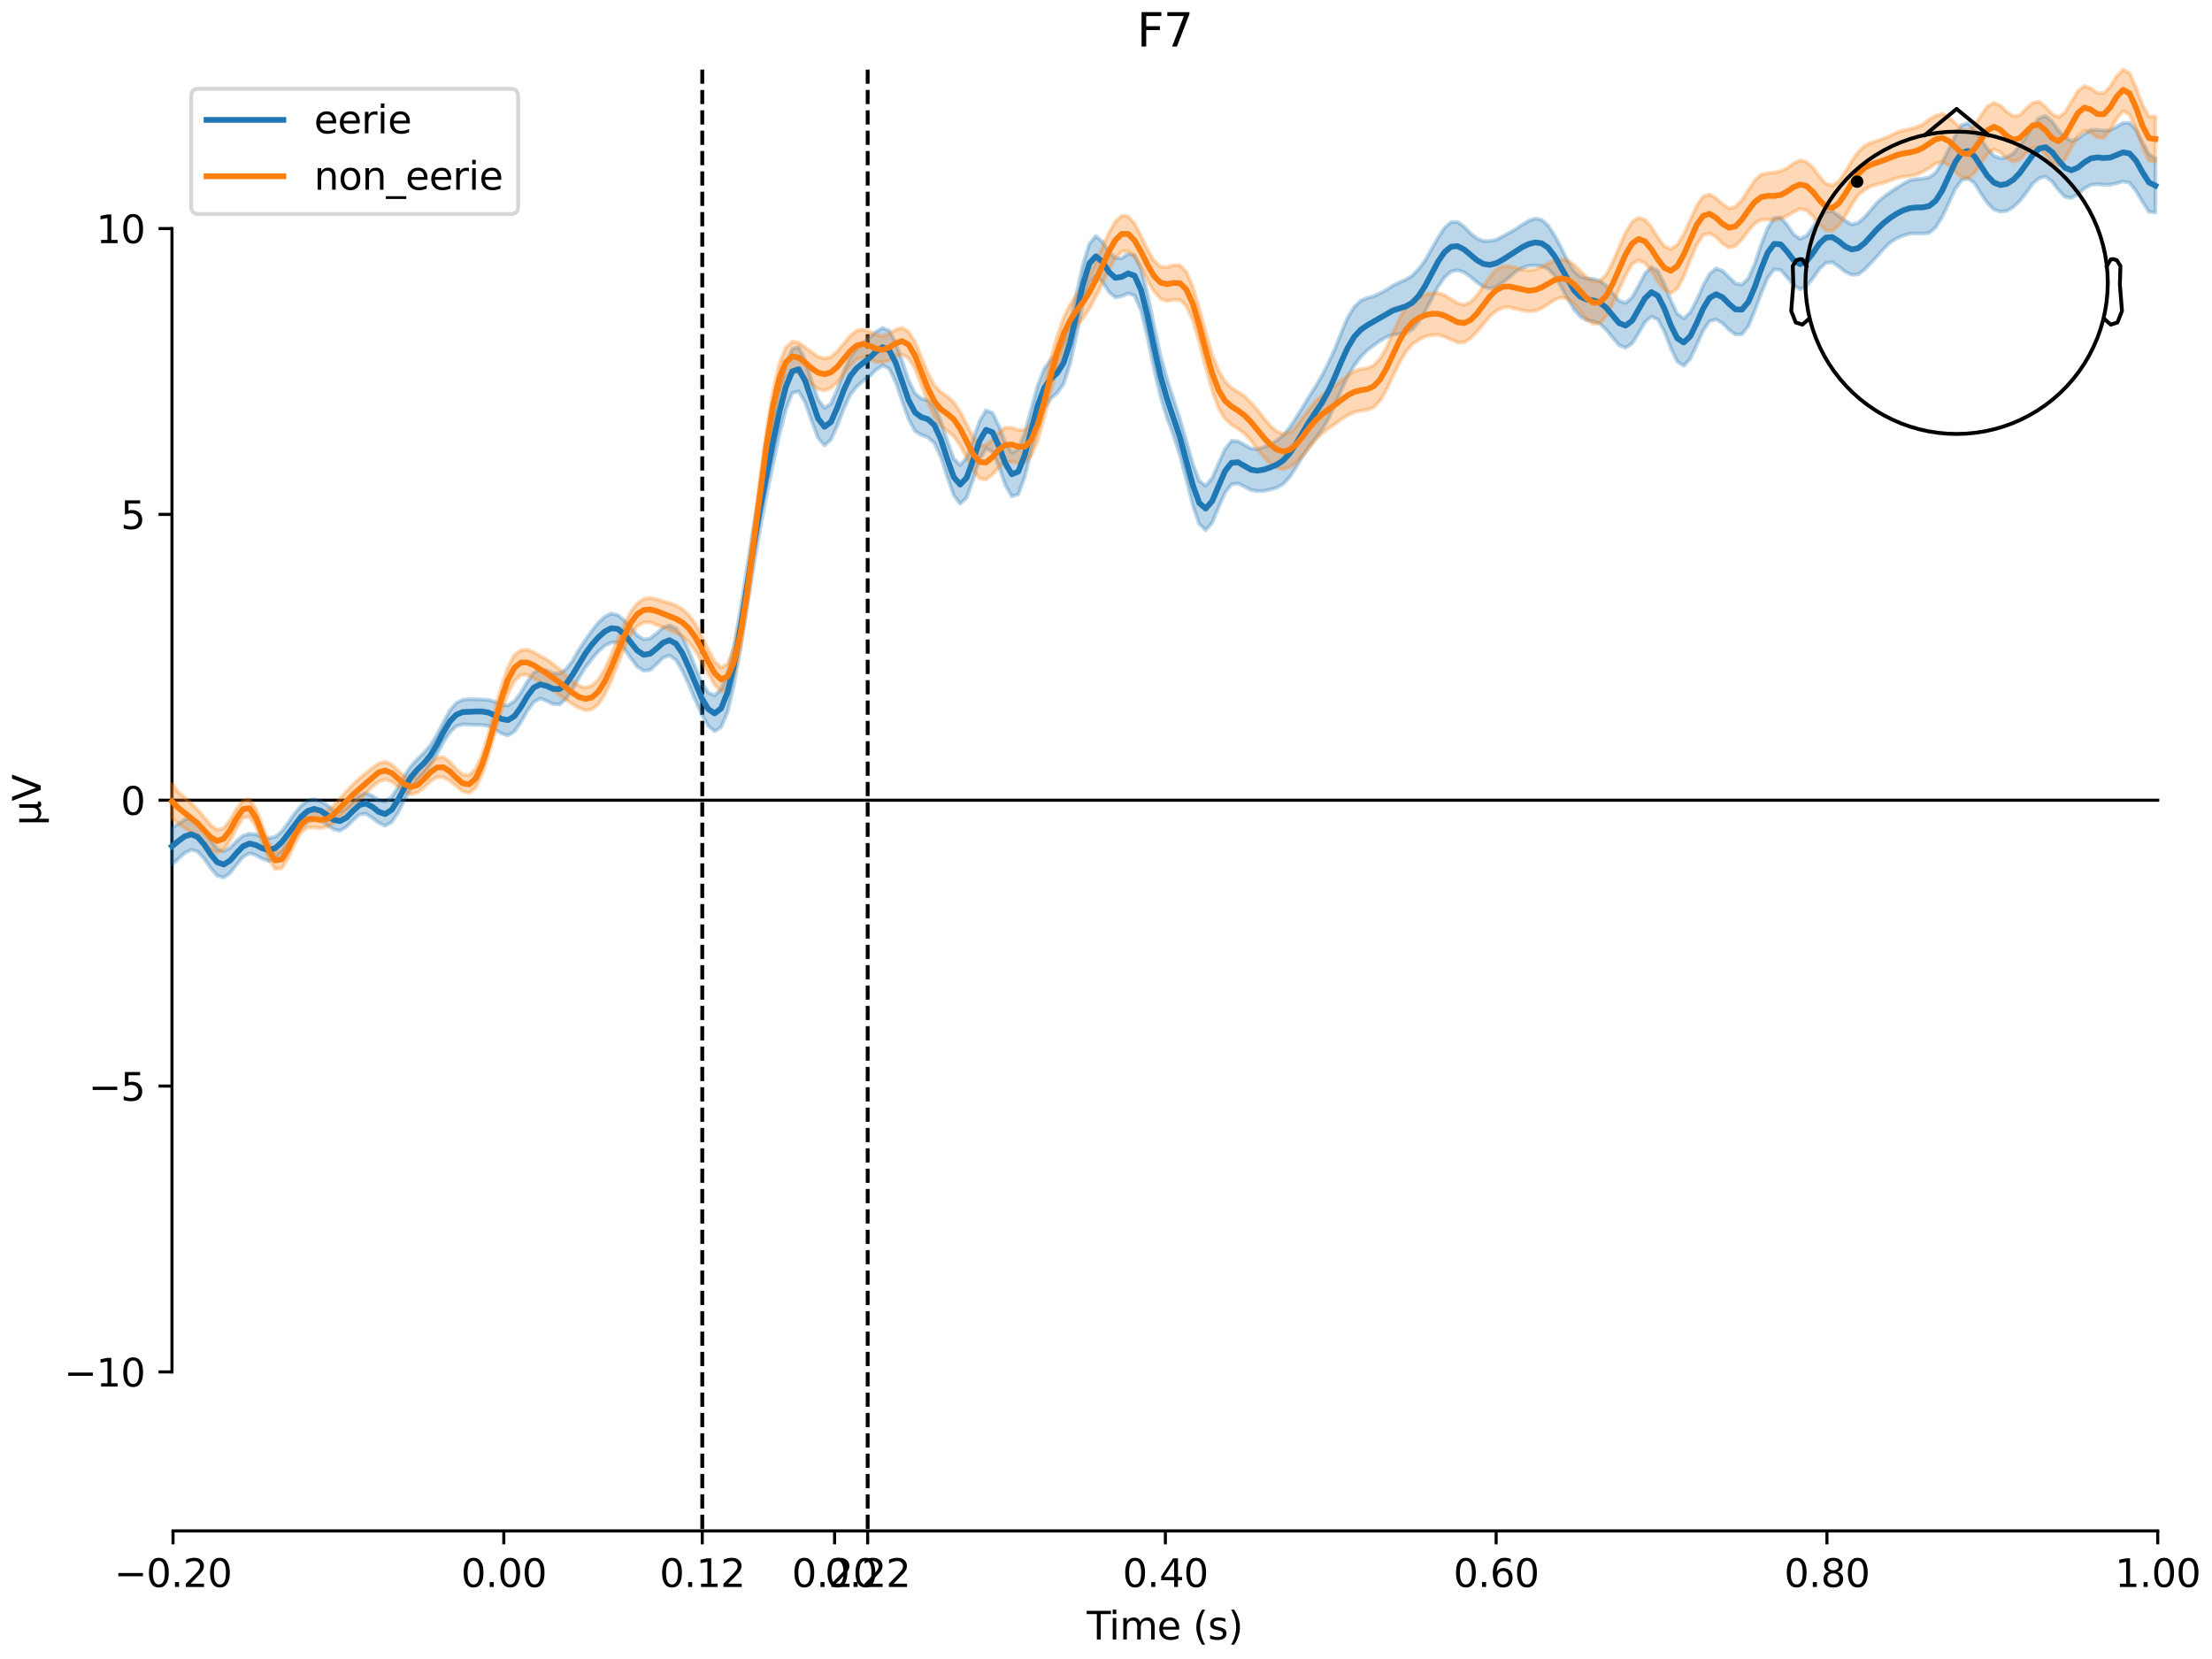 <?xml version="1.0" encoding="utf-8" standalone="no"?>
<!DOCTYPE svg PUBLIC "-//W3C//DTD SVG 1.1//EN"
  "http://www.w3.org/Graphics/SVG/1.1/DTD/svg11.dtd">
<svg xmlns:xlink="http://www.w3.org/1999/xlink" width="576pt" height="432pt" viewBox="0 0 576 432" xmlns="http://www.w3.org/2000/svg" version="1.1">
 <defs>
  <style type="text/css">*{stroke-linejoin: round; stroke-linecap: butt}</style>
 </defs>
 <g id="figure_1">
  <g id="patch_1">
   <path d="M 0 432 
L 576 432 
L 576 0 
L 0 0 
z
" style="fill: #ffffff"/>
  </g>
  <g id="axes_1">
   <g id="patch_2">
    <path d="M 44.783 398.644 
L 561.867 398.644 
L 561.867 18.118 
L 44.783 18.118 
L 44.783 398.644 
z
" style="fill: none; opacity: 0"/>
   </g>
   <g id="patch_3">
    <path d="M 44.783 357.249 
L 44.783 59.513 
" style="fill: none; stroke: #000000; stroke-width: 0.8; stroke-linejoin: miter; stroke-linecap: square"/>
   </g>
   <g id="LineCollection_1">
    <path d="M 182.869 18.118 
L 182.869 398.644 
" clip-path="url(#p63ca80d586)" style="fill: none; stroke-dasharray: 3.7,1.6; stroke-dashoffset: 0; stroke: #000000"/>
    <path d="M 225.937 18.118 
L 225.937 398.644 
" clip-path="url(#p63ca80d586)" style="fill: none; stroke-dasharray: 3.7,1.6; stroke-dashoffset: 0; stroke: #000000"/>
   </g>
   <g id="matplotlib.axis_1">
    <g id="xtick_1">
     <g id="line2d_1">
      <defs>
       <path id="mef9dc8312d" d="M 0 0 
L 0 3.5 
" style="stroke: #000000; stroke-width: 0.8"/>
      </defs>
      <g>
       <use xlink:href="#mef9dc8312d" x="45.052" y="398.644" style="stroke: #000000; stroke-width: 0.8"/>
      </g>
     </g>
     <g id="text_1">
      <!-- −0.20 -->
      <g transform="translate(29.73 413.242) scale(0.1 -0.1)">
       <defs>
        <path id="DejaVuSans-2212" d="M 678 2272 
L 4684 2272 
L 4684 1741 
L 678 1741 
L 678 2272 
z
" transform="scale(0.016)"/>
        <path id="DejaVuSans-30" d="M 2034 4250 
Q 1547 4250 1301 3770 
Q 1056 3291 1056 2328 
Q 1056 1369 1301 889 
Q 1547 409 2034 409 
Q 2525 409 2770 889 
Q 3016 1369 3016 2328 
Q 3016 3291 2770 3770 
Q 2525 4250 2034 4250 
z
M 2034 4750 
Q 2819 4750 3233 4129 
Q 3647 3509 3647 2328 
Q 3647 1150 3233 529 
Q 2819 -91 2034 -91 
Q 1250 -91 836 529 
Q 422 1150 422 2328 
Q 422 3509 836 4129 
Q 1250 4750 2034 4750 
z
" transform="scale(0.016)"/>
        <path id="DejaVuSans-2e" d="M 684 794 
L 1344 794 
L 1344 0 
L 684 0 
L 684 794 
z
" transform="scale(0.016)"/>
        <path id="DejaVuSans-32" d="M 1228 531 
L 3431 531 
L 3431 0 
L 469 0 
L 469 531 
Q 828 903 1448 1529 
Q 2069 2156 2228 2338 
Q 2531 2678 2651 2914 
Q 2772 3150 2772 3378 
Q 2772 3750 2511 3984 
Q 2250 4219 1831 4219 
Q 1534 4219 1204 4116 
Q 875 4013 500 3803 
L 500 4441 
Q 881 4594 1212 4672 
Q 1544 4750 1819 4750 
Q 2544 4750 2975 4387 
Q 3406 4025 3406 3419 
Q 3406 3131 3298 2873 
Q 3191 2616 2906 2266 
Q 2828 2175 2409 1742 
Q 1991 1309 1228 531 
z
" transform="scale(0.016)"/>
       </defs>
       <use xlink:href="#DejaVuSans-2212"/>
       <use xlink:href="#DejaVuSans-30" transform="translate(83.789 0)"/>
       <use xlink:href="#DejaVuSans-2e" transform="translate(147.412 0)"/>
       <use xlink:href="#DejaVuSans-32" transform="translate(179.199 0)"/>
       <use xlink:href="#DejaVuSans-30" transform="translate(242.822 0)"/>
      </g>
     </g>
    </g>
    <g id="xtick_2">
     <g id="line2d_2">
      <g>
       <use xlink:href="#mef9dc8312d" x="131.188" y="398.644" style="stroke: #000000; stroke-width: 0.8"/>
      </g>
     </g>
     <g id="text_2">
      <!-- 0.00 -->
      <g transform="translate(120.055 413.242) scale(0.1 -0.1)">
       <use xlink:href="#DejaVuSans-30"/>
       <use xlink:href="#DejaVuSans-2e" transform="translate(63.623 0)"/>
       <use xlink:href="#DejaVuSans-30" transform="translate(95.41 0)"/>
       <use xlink:href="#DejaVuSans-30" transform="translate(159.033 0)"/>
      </g>
     </g>
    </g>
    <g id="xtick_3">
     <g id="line2d_3">
      <g>
       <use xlink:href="#mef9dc8312d" x="182.869" y="398.644" style="stroke: #000000; stroke-width: 0.8"/>
      </g>
     </g>
     <g id="text_3">
      <!-- 0.12 -->
      <g transform="translate(171.737 413.242) scale(0.1 -0.1)">
       <defs>
        <path id="DejaVuSans-31" d="M 794 531 
L 1825 531 
L 1825 4091 
L 703 3866 
L 703 4441 
L 1819 4666 
L 2450 4666 
L 2450 531 
L 3481 531 
L 3481 0 
L 794 0 
L 794 531 
z
" transform="scale(0.016)"/>
       </defs>
       <use xlink:href="#DejaVuSans-30"/>
       <use xlink:href="#DejaVuSans-2e" transform="translate(63.623 0)"/>
       <use xlink:href="#DejaVuSans-31" transform="translate(95.41 0)"/>
       <use xlink:href="#DejaVuSans-32" transform="translate(159.033 0)"/>
      </g>
     </g>
    </g>
    <g id="xtick_4">
     <g id="line2d_4">
      <g>
       <use xlink:href="#mef9dc8312d" x="217.324" y="398.644" style="stroke: #000000; stroke-width: 0.8"/>
      </g>
     </g>
     <g id="text_4">
      <!-- 0.20 -->
      <g transform="translate(206.191 413.242) scale(0.1 -0.1)">
       <use xlink:href="#DejaVuSans-30"/>
       <use xlink:href="#DejaVuSans-2e" transform="translate(63.623 0)"/>
       <use xlink:href="#DejaVuSans-32" transform="translate(95.41 0)"/>
       <use xlink:href="#DejaVuSans-30" transform="translate(159.033 0)"/>
      </g>
     </g>
    </g>
    <g id="xtick_5">
     <g id="line2d_5">
      <g>
       <use xlink:href="#mef9dc8312d" x="225.937" y="398.644" style="stroke: #000000; stroke-width: 0.8"/>
      </g>
     </g>
     <g id="text_5">
      <!-- 0.22 -->
      <g transform="translate(214.805 413.242) scale(0.1 -0.1)">
       <use xlink:href="#DejaVuSans-30"/>
       <use xlink:href="#DejaVuSans-2e" transform="translate(63.623 0)"/>
       <use xlink:href="#DejaVuSans-32" transform="translate(95.41 0)"/>
       <use xlink:href="#DejaVuSans-32" transform="translate(159.033 0)"/>
      </g>
     </g>
    </g>
    <g id="xtick_6">
     <g id="line2d_6">
      <g>
       <use xlink:href="#mef9dc8312d" x="303.46" y="398.644" style="stroke: #000000; stroke-width: 0.8"/>
      </g>
     </g>
     <g id="text_6">
      <!-- 0.40 -->
      <g transform="translate(292.327 413.242) scale(0.1 -0.1)">
       <defs>
        <path id="DejaVuSans-34" d="M 2419 4116 
L 825 1625 
L 2419 1625 
L 2419 4116 
z
M 2253 4666 
L 3047 4666 
L 3047 1625 
L 3713 1625 
L 3713 1100 
L 3047 1100 
L 3047 0 
L 2419 0 
L 2419 1100 
L 313 1100 
L 313 1709 
L 2253 4666 
z
" transform="scale(0.016)"/>
       </defs>
       <use xlink:href="#DejaVuSans-30"/>
       <use xlink:href="#DejaVuSans-2e" transform="translate(63.623 0)"/>
       <use xlink:href="#DejaVuSans-34" transform="translate(95.41 0)"/>
       <use xlink:href="#DejaVuSans-30" transform="translate(159.033 0)"/>
      </g>
     </g>
    </g>
    <g id="xtick_7">
     <g id="line2d_7">
      <g>
       <use xlink:href="#mef9dc8312d" x="389.595" y="398.644" style="stroke: #000000; stroke-width: 0.8"/>
      </g>
     </g>
     <g id="text_7">
      <!-- 0.60 -->
      <g transform="translate(378.463 413.242) scale(0.1 -0.1)">
       <defs>
        <path id="DejaVuSans-36" d="M 2113 2584 
Q 1688 2584 1439 2293 
Q 1191 2003 1191 1497 
Q 1191 994 1439 701 
Q 1688 409 2113 409 
Q 2538 409 2786 701 
Q 3034 994 3034 1497 
Q 3034 2003 2786 2293 
Q 2538 2584 2113 2584 
z
M 3366 4563 
L 3366 3988 
Q 3128 4100 2886 4159 
Q 2644 4219 2406 4219 
Q 1781 4219 1451 3797 
Q 1122 3375 1075 2522 
Q 1259 2794 1537 2939 
Q 1816 3084 2150 3084 
Q 2853 3084 3261 2657 
Q 3669 2231 3669 1497 
Q 3669 778 3244 343 
Q 2819 -91 2113 -91 
Q 1303 -91 875 529 
Q 447 1150 447 2328 
Q 447 3434 972 4092 
Q 1497 4750 2381 4750 
Q 2619 4750 2861 4703 
Q 3103 4656 3366 4563 
z
" transform="scale(0.016)"/>
       </defs>
       <use xlink:href="#DejaVuSans-30"/>
       <use xlink:href="#DejaVuSans-2e" transform="translate(63.623 0)"/>
       <use xlink:href="#DejaVuSans-36" transform="translate(95.41 0)"/>
       <use xlink:href="#DejaVuSans-30" transform="translate(159.033 0)"/>
      </g>
     </g>
    </g>
    <g id="xtick_8">
     <g id="line2d_8">
      <g>
       <use xlink:href="#mef9dc8312d" x="475.731" y="398.644" style="stroke: #000000; stroke-width: 0.8"/>
      </g>
     </g>
     <g id="text_8">
      <!-- 0.80 -->
      <g transform="translate(464.598 413.242) scale(0.1 -0.1)">
       <defs>
        <path id="DejaVuSans-38" d="M 2034 2216 
Q 1584 2216 1326 1975 
Q 1069 1734 1069 1313 
Q 1069 891 1326 650 
Q 1584 409 2034 409 
Q 2484 409 2743 651 
Q 3003 894 3003 1313 
Q 3003 1734 2745 1975 
Q 2488 2216 2034 2216 
z
M 1403 2484 
Q 997 2584 770 2862 
Q 544 3141 544 3541 
Q 544 4100 942 4425 
Q 1341 4750 2034 4750 
Q 2731 4750 3128 4425 
Q 3525 4100 3525 3541 
Q 3525 3141 3298 2862 
Q 3072 2584 2669 2484 
Q 3125 2378 3379 2068 
Q 3634 1759 3634 1313 
Q 3634 634 3220 271 
Q 2806 -91 2034 -91 
Q 1263 -91 848 271 
Q 434 634 434 1313 
Q 434 1759 690 2068 
Q 947 2378 1403 2484 
z
M 1172 3481 
Q 1172 3119 1398 2916 
Q 1625 2713 2034 2713 
Q 2441 2713 2670 2916 
Q 2900 3119 2900 3481 
Q 2900 3844 2670 4047 
Q 2441 4250 2034 4250 
Q 1625 4250 1398 4047 
Q 1172 3844 1172 3481 
z
" transform="scale(0.016)"/>
       </defs>
       <use xlink:href="#DejaVuSans-30"/>
       <use xlink:href="#DejaVuSans-2e" transform="translate(63.623 0)"/>
       <use xlink:href="#DejaVuSans-38" transform="translate(95.41 0)"/>
       <use xlink:href="#DejaVuSans-30" transform="translate(159.033 0)"/>
      </g>
     </g>
    </g>
    <g id="xtick_9">
     <g id="line2d_9">
      <g>
       <use xlink:href="#mef9dc8312d" x="561.867" y="398.644" style="stroke: #000000; stroke-width: 0.8"/>
      </g>
     </g>
     <g id="text_9">
      <!-- 1.00 -->
      <g transform="translate(550.734 413.242) scale(0.1 -0.1)">
       <use xlink:href="#DejaVuSans-31"/>
       <use xlink:href="#DejaVuSans-2e" transform="translate(63.623 0)"/>
       <use xlink:href="#DejaVuSans-30" transform="translate(95.41 0)"/>
       <use xlink:href="#DejaVuSans-30" transform="translate(159.033 0)"/>
      </g>
     </g>
    </g>
    <g id="text_10">
     <!-- Time (s) -->
     <g transform="translate(282.996 426.92) scale(0.1 -0.1)">
      <defs>
       <path id="DejaVuSans-54" d="M -19 4666 
L 3928 4666 
L 3928 4134 
L 2272 4134 
L 2272 0 
L 1638 0 
L 1638 4134 
L -19 4134 
L -19 4666 
z
" transform="scale(0.016)"/>
       <path id="DejaVuSans-69" d="M 603 3500 
L 1178 3500 
L 1178 0 
L 603 0 
L 603 3500 
z
M 603 4863 
L 1178 4863 
L 1178 4134 
L 603 4134 
L 603 4863 
z
" transform="scale(0.016)"/>
       <path id="DejaVuSans-6d" d="M 3328 2828 
Q 3544 3216 3844 3400 
Q 4144 3584 4550 3584 
Q 5097 3584 5394 3201 
Q 5691 2819 5691 2113 
L 5691 0 
L 5113 0 
L 5113 2094 
Q 5113 2597 4934 2840 
Q 4756 3084 4391 3084 
Q 3944 3084 3684 2787 
Q 3425 2491 3425 1978 
L 3425 0 
L 2847 0 
L 2847 2094 
Q 2847 2600 2669 2842 
Q 2491 3084 2119 3084 
Q 1678 3084 1418 2786 
Q 1159 2488 1159 1978 
L 1159 0 
L 581 0 
L 581 3500 
L 1159 3500 
L 1159 2956 
Q 1356 3278 1631 3431 
Q 1906 3584 2284 3584 
Q 2666 3584 2933 3390 
Q 3200 3197 3328 2828 
z
" transform="scale(0.016)"/>
       <path id="DejaVuSans-65" d="M 3597 1894 
L 3597 1613 
L 953 1613 
Q 991 1019 1311 708 
Q 1631 397 2203 397 
Q 2534 397 2845 478 
Q 3156 559 3463 722 
L 3463 178 
Q 3153 47 2828 -22 
Q 2503 -91 2169 -91 
Q 1331 -91 842 396 
Q 353 884 353 1716 
Q 353 2575 817 3079 
Q 1281 3584 2069 3584 
Q 2775 3584 3186 3129 
Q 3597 2675 3597 1894 
z
M 3022 2063 
Q 3016 2534 2758 2815 
Q 2500 3097 2075 3097 
Q 1594 3097 1305 2825 
Q 1016 2553 972 2059 
L 3022 2063 
z
" transform="scale(0.016)"/>
       <path id="DejaVuSans-20" transform="scale(0.016)"/>
       <path id="DejaVuSans-28" d="M 1984 4856 
Q 1566 4138 1362 3434 
Q 1159 2731 1159 2009 
Q 1159 1288 1364 580 
Q 1569 -128 1984 -844 
L 1484 -844 
Q 1016 -109 783 600 
Q 550 1309 550 2009 
Q 550 2706 781 3412 
Q 1013 4119 1484 4856 
L 1984 4856 
z
" transform="scale(0.016)"/>
       <path id="DejaVuSans-73" d="M 2834 3397 
L 2834 2853 
Q 2591 2978 2328 3040 
Q 2066 3103 1784 3103 
Q 1356 3103 1142 2972 
Q 928 2841 928 2578 
Q 928 2378 1081 2264 
Q 1234 2150 1697 2047 
L 1894 2003 
Q 2506 1872 2764 1633 
Q 3022 1394 3022 966 
Q 3022 478 2636 193 
Q 2250 -91 1575 -91 
Q 1294 -91 989 -36 
Q 684 19 347 128 
L 347 722 
Q 666 556 975 473 
Q 1284 391 1588 391 
Q 1994 391 2212 530 
Q 2431 669 2431 922 
Q 2431 1156 2273 1281 
Q 2116 1406 1581 1522 
L 1381 1569 
Q 847 1681 609 1914 
Q 372 2147 372 2553 
Q 372 3047 722 3315 
Q 1072 3584 1716 3584 
Q 2034 3584 2315 3537 
Q 2597 3491 2834 3397 
z
" transform="scale(0.016)"/>
       <path id="DejaVuSans-29" d="M 513 4856 
L 1013 4856 
Q 1481 4119 1714 3412 
Q 1947 2706 1947 2009 
Q 1947 1309 1714 600 
Q 1481 -109 1013 -844 
L 513 -844 
Q 928 -128 1133 580 
Q 1338 1288 1338 2009 
Q 1338 2731 1133 3434 
Q 928 4138 513 4856 
z
" transform="scale(0.016)"/>
      </defs>
      <use xlink:href="#DejaVuSans-54"/>
      <use xlink:href="#DejaVuSans-69" transform="translate(57.959 0)"/>
      <use xlink:href="#DejaVuSans-6d" transform="translate(85.742 0)"/>
      <use xlink:href="#DejaVuSans-65" transform="translate(183.154 0)"/>
      <use xlink:href="#DejaVuSans-20" transform="translate(244.678 0)"/>
      <use xlink:href="#DejaVuSans-28" transform="translate(276.465 0)"/>
      <use xlink:href="#DejaVuSans-73" transform="translate(315.479 0)"/>
      <use xlink:href="#DejaVuSans-29" transform="translate(367.578 0)"/>
     </g>
    </g>
   </g>
   <g id="matplotlib.axis_2">
    <g id="ytick_1">
     <g id="line2d_10">
      <defs>
       <path id="mf4ecc1ad1f" d="M 0 0 
L -3.5 0 
" style="stroke: #000000; stroke-width: 0.8"/>
      </defs>
      <g>
       <use xlink:href="#mf4ecc1ad1f" x="44.783" y="357.249" style="stroke: #000000; stroke-width: 0.8"/>
      </g>
     </g>
     <g id="text_11">
      <!-- −10 -->
      <g transform="translate(16.678 361.048) scale(0.1 -0.1)">
       <use xlink:href="#DejaVuSans-2212"/>
       <use xlink:href="#DejaVuSans-31" transform="translate(83.789 0)"/>
       <use xlink:href="#DejaVuSans-30" transform="translate(147.412 0)"/>
      </g>
     </g>
    </g>
    <g id="ytick_2">
     <g id="line2d_11">
      <g>
       <use xlink:href="#mf4ecc1ad1f" x="44.783" y="282.815" style="stroke: #000000; stroke-width: 0.8"/>
      </g>
     </g>
     <g id="text_12">
      <!-- −5 -->
      <g transform="translate(23.041 286.614) scale(0.1 -0.1)">
       <defs>
        <path id="DejaVuSans-35" d="M 691 4666 
L 3169 4666 
L 3169 4134 
L 1269 4134 
L 1269 2991 
Q 1406 3038 1543 3061 
Q 1681 3084 1819 3084 
Q 2600 3084 3056 2656 
Q 3513 2228 3513 1497 
Q 3513 744 3044 326 
Q 2575 -91 1722 -91 
Q 1428 -91 1123 -41 
Q 819 9 494 109 
L 494 744 
Q 775 591 1075 516 
Q 1375 441 1709 441 
Q 2250 441 2565 725 
Q 2881 1009 2881 1497 
Q 2881 1984 2565 2268 
Q 2250 2553 1709 2553 
Q 1456 2553 1204 2497 
Q 953 2441 691 2322 
L 691 4666 
z
" transform="scale(0.016)"/>
       </defs>
       <use xlink:href="#DejaVuSans-2212"/>
       <use xlink:href="#DejaVuSans-35" transform="translate(83.789 0)"/>
      </g>
     </g>
    </g>
    <g id="ytick_3">
     <g id="line2d_12">
      <g>
       <use xlink:href="#mf4ecc1ad1f" x="44.783" y="208.381" style="stroke: #000000; stroke-width: 0.8"/>
      </g>
     </g>
     <g id="text_13">
      <!-- 0 -->
      <g transform="translate(31.421 212.18) scale(0.1 -0.1)">
       <use xlink:href="#DejaVuSans-30"/>
      </g>
     </g>
    </g>
    <g id="ytick_4">
     <g id="line2d_13">
      <g>
       <use xlink:href="#mf4ecc1ad1f" x="44.783" y="133.947" style="stroke: #000000; stroke-width: 0.8"/>
      </g>
     </g>
     <g id="text_14">
      <!-- 5 -->
      <g transform="translate(31.421 137.746) scale(0.1 -0.1)">
       <use xlink:href="#DejaVuSans-35"/>
      </g>
     </g>
    </g>
    <g id="ytick_5">
     <g id="line2d_14">
      <g>
       <use xlink:href="#mf4ecc1ad1f" x="44.783" y="59.513" style="stroke: #000000; stroke-width: 0.8"/>
      </g>
     </g>
     <g id="text_15">
      <!-- 10 -->
      <g transform="translate(25.058 63.312) scale(0.1 -0.1)">
       <use xlink:href="#DejaVuSans-31"/>
       <use xlink:href="#DejaVuSans-30" transform="translate(63.623 0)"/>
      </g>
     </g>
    </g>
    <g id="text_16">
     <!-- µV -->
     <g transform="translate(10.599 214.982) rotate(-90) scale(0.1 -0.1)">
      <defs>
       <path id="DejaVuSans-b5" d="M 544 -1331 
L 544 3500 
L 1119 3500 
L 1119 1325 
Q 1119 872 1334 640 
Q 1550 409 1972 409 
Q 2434 409 2667 671 
Q 2900 934 2900 1459 
L 2900 3500 
L 3475 3500 
L 3475 806 
Q 3475 619 3529 530 
Q 3584 441 3700 441 
Q 3728 441 3778 458 
Q 3828 475 3916 513 
L 3916 50 
Q 3788 -22 3673 -56 
Q 3559 -91 3450 -91 
Q 3234 -91 3106 31 
Q 2978 153 2931 403 
Q 2775 156 2548 32 
Q 2322 -91 2016 -91 
Q 1697 -91 1473 31 
Q 1250 153 1119 397 
L 1119 -1331 
L 544 -1331 
z
" transform="scale(0.016)"/>
       <path id="DejaVuSans-56" d="M 1831 0 
L 50 4666 
L 709 4666 
L 2188 738 
L 3669 4666 
L 4325 4666 
L 2547 0 
L 1831 0 
z
" transform="scale(0.016)"/>
      </defs>
      <use xlink:href="#DejaVuSans-b5"/>
      <use xlink:href="#DejaVuSans-56" transform="translate(63.623 0)"/>
     </g>
    </g>
   </g>
   <g id="patch_4">
    <path d="M 45.052 398.644 
L 561.867 398.644 
" style="fill: none; stroke: #000000; stroke-width: 0.8; stroke-linejoin: miter; stroke-linecap: square"/>
   </g>
   <g id="patch_5">
    <path d="M 44.783 208.381 
L 561.867 208.381 
" style="fill: none; stroke: #000000; stroke-width: 0.8; stroke-linejoin: miter; stroke-linecap: square"/>
   </g>
   <g id="text_17">
    <!-- F7 -->
    <g transform="translate(296.057 12.118) scale(0.12 -0.12)">
     <defs>
      <path id="DejaVuSans-46" d="M 628 4666 
L 3309 4666 
L 3309 4134 
L 1259 4134 
L 1259 2759 
L 3109 2759 
L 3109 2228 
L 1259 2228 
L 1259 0 
L 628 0 
L 628 4666 
z
" transform="scale(0.016)"/>
      <path id="DejaVuSans-37" d="M 525 4666 
L 3525 4666 
L 3525 4397 
L 1831 0 
L 1172 0 
L 2766 4134 
L 525 4134 
L 525 4666 
z
" transform="scale(0.016)"/>
     </defs>
     <use xlink:href="#DejaVuSans-46"/>
     <use xlink:href="#DejaVuSans-37" transform="translate(57.52 0)"/>
    </g>
   </g>
   <g id="legend_1">
    <g id="patch_6">
     <path d="M 51.783 55.753 
L 132.925 55.753 
Q 134.925 55.753 134.925 53.753 
L 134.925 25.118 
Q 134.925 23.118 132.925 23.118 
L 51.783 23.118 
Q 49.783 23.118 49.783 25.118 
L 49.783 53.753 
Q 49.783 55.753 51.783 55.753 
z
" style="fill: #ffffff; opacity: 0.8; stroke: #cccccc; stroke-linejoin: miter"/>
    </g>
    <g id="line2d_15">
     <path d="M 53.783 31.217 
L 63.783 31.217 
L 73.783 31.217 
" style="fill: none; stroke: #1f77b4; stroke-width: 1.5; stroke-linecap: square"/>
    </g>
    <g id="text_18">
     <!-- eerie -->
     <g transform="translate(81.783 34.717) scale(0.1 -0.1)">
      <defs>
       <path id="DejaVuSans-72" d="M 2631 2963 
Q 2534 3019 2420 3045 
Q 2306 3072 2169 3072 
Q 1681 3072 1420 2755 
Q 1159 2438 1159 1844 
L 1159 0 
L 581 0 
L 581 3500 
L 1159 3500 
L 1159 2956 
Q 1341 3275 1631 3429 
Q 1922 3584 2338 3584 
Q 2397 3584 2469 3576 
Q 2541 3569 2628 3553 
L 2631 2963 
z
" transform="scale(0.016)"/>
      </defs>
      <use xlink:href="#DejaVuSans-65"/>
      <use xlink:href="#DejaVuSans-65" transform="translate(61.523 0)"/>
      <use xlink:href="#DejaVuSans-72" transform="translate(123.047 0)"/>
      <use xlink:href="#DejaVuSans-69" transform="translate(164.16 0)"/>
      <use xlink:href="#DejaVuSans-65" transform="translate(191.943 0)"/>
     </g>
    </g>
    <g id="line2d_16">
     <path d="M 53.783 45.895 
L 63.783 45.895 
L 73.783 45.895 
" style="fill: none; stroke: #ff7f0e; stroke-width: 1.5; stroke-linecap: square"/>
    </g>
    <g id="text_19">
     <!-- non_eerie -->
     <g transform="translate(81.783 49.395) scale(0.1 -0.1)">
      <defs>
       <path id="DejaVuSans-6e" d="M 3513 2113 
L 3513 0 
L 2938 0 
L 2938 2094 
Q 2938 2591 2744 2837 
Q 2550 3084 2163 3084 
Q 1697 3084 1428 2787 
Q 1159 2491 1159 1978 
L 1159 0 
L 581 0 
L 581 3500 
L 1159 3500 
L 1159 2956 
Q 1366 3272 1645 3428 
Q 1925 3584 2291 3584 
Q 2894 3584 3203 3211 
Q 3513 2838 3513 2113 
z
" transform="scale(0.016)"/>
       <path id="DejaVuSans-6f" d="M 1959 3097 
Q 1497 3097 1228 2736 
Q 959 2375 959 1747 
Q 959 1119 1226 758 
Q 1494 397 1959 397 
Q 2419 397 2687 759 
Q 2956 1122 2956 1747 
Q 2956 2369 2687 2733 
Q 2419 3097 1959 3097 
z
M 1959 3584 
Q 2709 3584 3137 3096 
Q 3566 2609 3566 1747 
Q 3566 888 3137 398 
Q 2709 -91 1959 -91 
Q 1206 -91 779 398 
Q 353 888 353 1747 
Q 353 2609 779 3096 
Q 1206 3584 1959 3584 
z
" transform="scale(0.016)"/>
       <path id="DejaVuSans-5f" d="M 3263 -1063 
L 3263 -1509 
L -63 -1509 
L -63 -1063 
L 3263 -1063 
z
" transform="scale(0.016)"/>
      </defs>
      <use xlink:href="#DejaVuSans-6e"/>
      <use xlink:href="#DejaVuSans-6f" transform="translate(63.379 0)"/>
      <use xlink:href="#DejaVuSans-6e" transform="translate(124.561 0)"/>
      <use xlink:href="#DejaVuSans-5f" transform="translate(187.939 0)"/>
      <use xlink:href="#DejaVuSans-65" transform="translate(237.939 0)"/>
      <use xlink:href="#DejaVuSans-65" transform="translate(299.463 0)"/>
      <use xlink:href="#DejaVuSans-72" transform="translate(360.986 0)"/>
      <use xlink:href="#DejaVuSans-69" transform="translate(402.1 0)"/>
      <use xlink:href="#DejaVuSans-65" transform="translate(429.883 0)"/>
     </g>
    </g>
   </g>
   <g id="FillBetweenPolyCollection_1">
    <defs>
     <path id="m350fc49fb0" d="M 44.783 -216.357 
L 44.783 -206.872 
L 46.465 -208.4 
L 48.148 -209.908 
L 49.83 -210.711 
L 51.512 -210.241 
L 53.195 -208.374 
L 54.877 -205.942 
L 56.559 -203.97 
L 58.242 -203.5 
L 59.924 -204.632 
L 61.606 -206.863 
L 63.289 -208.881 
L 64.971 -209.809 
L 66.653 -209.308 
L 68.336 -208.377 
L 70.018 -207.774 
L 71.7 -208.34 
L 73.383 -210.022 
L 75.065 -212.159 
L 76.748 -214.345 
L 78.43 -216.35 
L 80.112 -218.011 
L 81.795 -218.704 
L 83.477 -218.4 
L 85.159 -217.138 
L 86.842 -216.043 
L 88.524 -215.691 
L 90.206 -216.665 
L 91.889 -218.37 
L 93.571 -219.886 
L 95.253 -220.117 
L 96.936 -219.039 
L 98.618 -217.727 
L 100.3 -216.963 
L 101.983 -217.932 
L 103.665 -220.42 
L 105.347 -223.772 
L 107.03 -226.724 
L 108.712 -228.833 
L 110.394 -230.653 
L 112.077 -232.848 
L 113.759 -235.584 
L 115.441 -238.751 
L 117.124 -241.264 
L 118.806 -242.895 
L 120.488 -243.384 
L 122.171 -243.303 
L 123.853 -243.249 
L 125.535 -243.229 
L 127.218 -242.961 
L 128.9 -242.037 
L 130.582 -241 
L 132.265 -240.498 
L 133.947 -241.497 
L 135.629 -243.929 
L 137.312 -246.904 
L 138.994 -249.181 
L 140.676 -250.125 
L 142.359 -249.481 
L 144.041 -248.658 
L 145.723 -248.594 
L 147.406 -250.013 
L 149.088 -252.529 
L 150.77 -255.535 
L 152.453 -258.228 
L 154.135 -260.437 
L 155.817 -262.373 
L 157.5 -263.87 
L 159.182 -264.698 
L 160.864 -264.656 
L 162.547 -263.04 
L 164.229 -260.647 
L 165.912 -258.468 
L 167.594 -257.307 
L 169.276 -257.534 
L 170.959 -259.016 
L 172.641 -260.684 
L 174.323 -261.337 
L 176.006 -260.136 
L 177.688 -257.323 
L 179.37 -253.664 
L 181.053 -249.699 
L 182.735 -245.919 
L 184.417 -242.991 
L 186.1 -241.567 
L 187.782 -242.65 
L 189.464 -246.603 
L 191.147 -253.821 
L 192.829 -263.314 
L 194.511 -273.837 
L 196.194 -284.283 
L 197.876 -293.879 
L 199.558 -302.808 
L 201.241 -310.861 
L 202.923 -318.718 
L 204.605 -325.24 
L 206.288 -329.625 
L 207.97 -330.111 
L 209.652 -327.233 
L 211.335 -322.457 
L 213.017 -317.984 
L 214.699 -316.016 
L 216.382 -317.498 
L 218.064 -321.267 
L 219.746 -325.659 
L 221.429 -329.236 
L 223.111 -331.331 
L 224.793 -332.824 
L 226.476 -334.043 
L 228.158 -335.721 
L 229.84 -336.841 
L 231.523 -336.043 
L 233.205 -332.63 
L 234.887 -327.605 
L 236.57 -322.964 
L 238.252 -319.778 
L 239.934 -318.746 
L 241.617 -318.125 
L 243.299 -316.669 
L 244.981 -313.027 
L 246.664 -307.863 
L 248.346 -303.009 
L 250.028 -300.826 
L 251.711 -302.401 
L 253.393 -307.065 
L 255.076 -312.349 
L 256.758 -315.146 
L 258.44 -314.354 
L 260.123 -310.54 
L 261.805 -305.629 
L 263.487 -302.759 
L 265.17 -303.285 
L 266.852 -307.862 
L 268.534 -314.612 
L 270.217 -321.111 
L 271.899 -325.635 
L 273.581 -328.158 
L 275.264 -329.659 
L 276.946 -331.981 
L 278.628 -337.147 
L 280.311 -344.85 
L 281.993 -352.766 
L 283.675 -358.36 
L 285.358 -360.156 
L 287.04 -358.663 
L 288.722 -356.031 
L 290.405 -354.565 
L 292.087 -354.87 
L 293.769 -355.613 
L 295.452 -355.027 
L 297.134 -351.113 
L 298.816 -344.178 
L 300.499 -336.002 
L 302.181 -328.804 
L 303.863 -323.241 
L 305.546 -318.72 
L 307.228 -313.509 
L 308.91 -307.225 
L 310.593 -300.506 
L 312.275 -295.586 
L 313.957 -293.956 
L 315.64 -295.854 
L 317.322 -299.912 
L 319.004 -303.696 
L 320.687 -305.877 
L 322.369 -306.124 
L 324.051 -305.304 
L 325.734 -304.426 
L 327.416 -304.107 
L 329.098 -304.158 
L 330.781 -304.521 
L 332.463 -305.009 
L 334.145 -305.97 
L 335.828 -307.773 
L 337.51 -310.341 
L 339.192 -313.187 
L 340.875 -315.666 
L 342.557 -317.907 
L 344.239 -320.037 
L 345.922 -322.904 
L 347.604 -326.467 
L 349.287 -330.381 
L 350.969 -334.034 
L 352.651 -336.842 
L 354.334 -339.069 
L 356.016 -340.774 
L 357.698 -342.044 
L 359.381 -343.281 
L 361.063 -344.236 
L 362.745 -344.884 
L 364.428 -345.019 
L 366.11 -345.293 
L 367.792 -346.183 
L 369.475 -348.134 
L 371.157 -350.951 
L 372.839 -354.23 
L 374.522 -357.451 
L 376.204 -359.822 
L 377.886 -361.324 
L 379.569 -361.644 
L 381.251 -361.105 
L 382.933 -359.936 
L 384.616 -358.496 
L 386.298 -357.276 
L 387.98 -356.861 
L 389.663 -357.312 
L 391.345 -358.402 
L 393.027 -359.755 
L 394.71 -361.239 
L 396.392 -362.231 
L 398.074 -362.797 
L 399.757 -362.885 
L 401.439 -362.715 
L 403.121 -361.954 
L 404.804 -360.225 
L 406.486 -357.356 
L 408.168 -354.311 
L 409.851 -351.434 
L 411.533 -349.549 
L 413.215 -348.605 
L 414.898 -348.36 
L 416.58 -347.711 
L 418.262 -346.125 
L 419.945 -344.067 
L 421.627 -342.112 
L 423.309 -341.45 
L 424.992 -342.553 
L 426.674 -345.216 
L 428.356 -348.124 
L 430.039 -349.584 
L 431.721 -348.822 
L 433.403 -345.643 
L 435.086 -341.322 
L 436.768 -337.799 
L 438.451 -336.758 
L 440.133 -338.554 
L 441.815 -342.156 
L 443.498 -345.913 
L 445.18 -348.358 
L 446.862 -348.824 
L 448.545 -347.835 
L 450.227 -346.1 
L 451.909 -344.917 
L 453.592 -344.951 
L 455.274 -347.101 
L 456.956 -351.128 
L 458.639 -355.697 
L 460.321 -359.715 
L 462.003 -361.857 
L 463.686 -361.7 
L 465.368 -359.781 
L 467.05 -357.777 
L 468.733 -356.676 
L 470.415 -357.445 
L 472.097 -359.595 
L 473.78 -361.968 
L 475.462 -363.524 
L 477.144 -363.7 
L 478.827 -362.562 
L 480.509 -361.252 
L 482.191 -360.444 
L 483.874 -360.558 
L 485.556 -361.823 
L 487.238 -363.585 
L 488.921 -365.39 
L 490.603 -367.306 
L 492.285 -368.929 
L 493.968 -369.97 
L 495.65 -370.677 
L 497.332 -371.175 
L 499.015 -371.212 
L 500.697 -371.164 
L 502.379 -371.384 
L 504.062 -372.809 
L 505.744 -375.536 
L 507.426 -379.039 
L 509.109 -382.777 
L 510.791 -385.061 
L 512.473 -385.531 
L 514.156 -384.316 
L 515.838 -381.581 
L 517.52 -379.103 
L 519.203 -377.457 
L 520.885 -376.91 
L 522.567 -377.067 
L 524.25 -378.091 
L 525.932 -379.633 
L 527.615 -381.796 
L 529.297 -384.151 
L 530.979 -385.627 
L 532.662 -386.024 
L 534.344 -384.719 
L 536.026 -382.535 
L 537.709 -380.767 
L 539.391 -380.453 
L 541.073 -381.388 
L 542.756 -382.893 
L 544.438 -383.848 
L 546.12 -384.059 
L 547.803 -383.886 
L 549.485 -383.889 
L 551.167 -384.285 
L 552.85 -384.756 
L 554.532 -384.387 
L 556.214 -382.319 
L 557.897 -379.431 
L 559.579 -376.864 
L 561.261 -376.684 
L 561.261 -390.727 
L 561.261 -390.727 
L 559.579 -391.92 
L 557.897 -394.948 
L 556.214 -398.224 
L 554.532 -399.993 
L 552.85 -399.975 
L 551.167 -399.003 
L 549.485 -398.14 
L 547.803 -397.997 
L 546.12 -398.185 
L 544.438 -398.198 
L 542.756 -397.163 
L 541.073 -395.873 
L 539.391 -395.317 
L 537.709 -396.291 
L 536.026 -398.005 
L 534.344 -400.423 
L 532.662 -401.741 
L 530.979 -401.278 
L 529.297 -399.204 
L 527.615 -396.455 
L 525.932 -394.129 
L 524.25 -392.058 
L 522.567 -391.06 
L 520.885 -390.771 
L 519.203 -391.436 
L 517.52 -393.281 
L 515.838 -395.904 
L 514.156 -398.36 
L 512.473 -399.927 
L 510.791 -399.379 
L 509.109 -396.659 
L 507.426 -393.136 
L 505.744 -389.757 
L 504.062 -387.047 
L 502.379 -385.785 
L 500.697 -385.475 
L 499.015 -385.339 
L 497.332 -385.082 
L 495.65 -384.163 
L 493.968 -383.101 
L 492.285 -382 
L 490.603 -380.781 
L 488.921 -379.392 
L 487.238 -377.38 
L 485.556 -375.461 
L 483.874 -373.981 
L 482.191 -373.539 
L 480.509 -374.509 
L 478.827 -375.815 
L 477.144 -376.981 
L 475.462 -376.992 
L 473.78 -375.374 
L 472.097 -372.911 
L 470.415 -370.589 
L 468.733 -369.795 
L 467.05 -370.973 
L 465.368 -373.457 
L 463.686 -375.396 
L 462.003 -375.226 
L 460.321 -372.652 
L 458.639 -368.386 
L 456.956 -363.347 
L 455.274 -359.506 
L 453.592 -357.879 
L 451.909 -358.189 
L 450.227 -359.824 
L 448.545 -361.474 
L 446.862 -362.086 
L 445.18 -360.674 
L 443.498 -357.642 
L 441.815 -353.808 
L 440.133 -350.639 
L 438.451 -349.078 
L 436.768 -350.246 
L 435.086 -353.738 
L 433.403 -358.104 
L 431.721 -361.421 
L 430.039 -362.457 
L 428.356 -360.789 
L 426.674 -357.524 
L 424.992 -354.552 
L 423.309 -353.109 
L 421.627 -353.661 
L 419.945 -355.656 
L 418.262 -357.632 
L 416.58 -358.895 
L 414.898 -359.376 
L 413.215 -359.489 
L 411.533 -359.96 
L 409.851 -361.435 
L 408.168 -364.135 
L 406.486 -367.556 
L 404.804 -370.711 
L 403.121 -373.256 
L 401.439 -374.769 
L 399.757 -375.064 
L 398.074 -374.501 
L 396.392 -373.484 
L 394.71 -372.361 
L 393.027 -371.383 
L 391.345 -370.465 
L 389.663 -369.575 
L 387.98 -369.241 
L 386.298 -369.215 
L 384.616 -369.88 
L 382.933 -371.193 
L 381.251 -372.991 
L 379.569 -374.195 
L 377.886 -374.172 
L 376.204 -372.715 
L 374.522 -370.189 
L 372.839 -367.239 
L 371.157 -364.27 
L 369.475 -362.014 
L 367.792 -360.257 
L 366.11 -359.199 
L 364.428 -358.457 
L 362.745 -357.652 
L 361.063 -356.563 
L 359.381 -355.639 
L 357.698 -354.852 
L 356.016 -354.416 
L 354.334 -353.703 
L 352.651 -352.065 
L 350.969 -349.377 
L 349.287 -345.434 
L 347.604 -341.136 
L 345.922 -337.492 
L 344.239 -334.207 
L 342.557 -331.329 
L 340.875 -328.734 
L 339.192 -325.908 
L 337.51 -323.229 
L 335.828 -320.707 
L 334.145 -318.644 
L 332.463 -317.318 
L 330.781 -316.361 
L 329.098 -315.583 
L 327.416 -315.029 
L 325.734 -315.239 
L 324.051 -316.163 
L 322.369 -317.107 
L 320.687 -317.212 
L 319.004 -315.065 
L 317.322 -311.348 
L 315.64 -307.499 
L 313.957 -305.523 
L 312.275 -306.794 
L 310.593 -311.186 
L 308.91 -317.153 
L 307.228 -322.956 
L 305.546 -328.156 
L 303.863 -333.369 
L 302.181 -339.478 
L 300.499 -347.296 
L 298.816 -355.412 
L 297.134 -362.003 
L 295.452 -365.513 
L 293.769 -365.938 
L 292.087 -364.75 
L 290.405 -364.798 
L 288.722 -366.54 
L 287.04 -369.072 
L 285.358 -370.537 
L 283.675 -368.514 
L 281.993 -363.039 
L 280.311 -355.44 
L 278.628 -348.14 
L 276.946 -342.899 
L 275.264 -340.094 
L 273.581 -338.318 
L 271.899 -335.945 
L 270.217 -331.565 
L 268.534 -325.491 
L 266.852 -319.288 
L 265.17 -315.074 
L 263.487 -314.173 
L 261.805 -316.695 
L 260.123 -321.079 
L 258.44 -324.482 
L 256.758 -325.153 
L 255.076 -322.332 
L 253.393 -317.523 
L 251.711 -312.801 
L 250.028 -310.876 
L 248.346 -312.597 
L 246.664 -317.212 
L 244.981 -322.453 
L 243.299 -326.201 
L 241.617 -327.731 
L 239.934 -328.195 
L 238.252 -329.594 
L 236.57 -332.992 
L 234.887 -338.064 
L 233.205 -342.895 
L 231.523 -345.904 
L 229.84 -346.588 
L 228.158 -345.61 
L 226.476 -344.168 
L 224.793 -342.731 
L 223.111 -341.364 
L 221.429 -339.131 
L 219.746 -335.356 
L 218.064 -330.714 
L 216.382 -326.881 
L 214.699 -325.743 
L 213.017 -327.984 
L 211.335 -332.947 
L 209.652 -338.367 
L 207.97 -341.655 
L 206.288 -341.137 
L 204.605 -337.036 
L 202.923 -330.319 
L 201.241 -322.328 
L 199.558 -313.754 
L 197.876 -304.475 
L 196.194 -294.584 
L 194.511 -284.028 
L 192.829 -273.315 
L 191.147 -263.851 
L 189.464 -256.922 
L 187.782 -252.59 
L 186.1 -250.904 
L 184.417 -251.634 
L 182.735 -254.318 
L 181.053 -258.236 
L 179.37 -262.542 
L 177.688 -266.162 
L 176.006 -268.37 
L 174.323 -269.162 
L 172.641 -268.544 
L 170.959 -267.057 
L 169.276 -265.725 
L 167.594 -265.5 
L 165.912 -266.586 
L 164.229 -268.573 
L 162.547 -270.456 
L 160.864 -271.854 
L 159.182 -272.242 
L 157.5 -271.409 
L 155.817 -269.861 
L 154.135 -267.775 
L 152.453 -265.388 
L 150.77 -262.818 
L 149.088 -259.943 
L 147.406 -257.761 
L 145.723 -256.631 
L 144.041 -256.679 
L 142.359 -257.424 
L 140.676 -257.785 
L 138.994 -256.821 
L 137.312 -254.498 
L 135.629 -251.627 
L 133.947 -249.434 
L 132.265 -248.317 
L 130.582 -248.424 
L 128.9 -249.263 
L 127.218 -249.742 
L 125.535 -249.849 
L 123.853 -249.916 
L 122.171 -249.937 
L 120.488 -249.758 
L 118.806 -248.922 
L 117.124 -246.973 
L 115.441 -243.875 
L 113.759 -240.628 
L 112.077 -237.928 
L 110.394 -235.986 
L 108.712 -234.326 
L 107.03 -232.547 
L 105.347 -230.049 
L 103.665 -227.026 
L 101.983 -224.419 
L 100.3 -223.243 
L 98.618 -223.599 
L 96.936 -224.795 
L 95.253 -225.516 
L 93.571 -224.92 
L 91.889 -223.356 
L 90.206 -221.583 
L 88.524 -220.721 
L 86.842 -221.053 
L 85.159 -222.346 
L 83.477 -223.382 
L 81.795 -223.875 
L 80.112 -223.479 
L 78.43 -222.195 
L 76.748 -220.216 
L 75.065 -217.772 
L 73.383 -215.492 
L 71.7 -214.1 
L 70.018 -213.761 
L 68.336 -214.088 
L 66.653 -214.706 
L 64.971 -214.891 
L 63.289 -214.372 
L 61.606 -212.969 
L 59.924 -211.264 
L 58.242 -210.314 
L 56.559 -211.048 
L 54.877 -213.238 
L 53.195 -215.703 
L 51.512 -217.913 
L 49.83 -218.856 
L 48.148 -218.596 
L 46.465 -217.488 
L 44.783 -216.357 
z
" style="stroke: #1f77b4; stroke-opacity: 0.3"/>
    </defs>
    <g>
     <use xlink:href="#m350fc49fb0" x="0" y="432" style="fill: #1f77b4; fill-opacity: 0.3; stroke: #1f77b4; stroke-opacity: 0.3"/>
    </g>
   </g>
   <g id="FillBetweenPolyCollection_2">
    <defs>
     <path id="m1a75b4310c" d="M 44.783 -227.909 
L 44.783 -218.824 
L 46.465 -217.537 
L 48.148 -216.352 
L 49.83 -215.161 
L 51.512 -213.891 
L 53.195 -212.193 
L 54.877 -210.683 
L 56.559 -209.896 
L 58.242 -210.715 
L 59.924 -213.091 
L 61.606 -216.432 
L 63.289 -219.046 
L 64.971 -219.334 
L 66.653 -216.736 
L 68.336 -212.443 
L 70.018 -208.232 
L 71.7 -205.699 
L 73.383 -205.92 
L 75.065 -208.592 
L 76.748 -212.308 
L 78.43 -215.237 
L 80.112 -216.513 
L 81.795 -216.55 
L 83.477 -216.354 
L 85.159 -216.7 
L 86.842 -217.692 
L 88.524 -219.31 
L 90.206 -221.052 
L 91.889 -222.492 
L 93.571 -223.909 
L 95.253 -225.441 
L 96.936 -227.135 
L 98.618 -228.461 
L 100.3 -229.022 
L 101.983 -228.491 
L 103.665 -227.179 
L 105.347 -225.841 
L 107.03 -225.165 
L 108.712 -225.63 
L 110.394 -226.95 
L 112.077 -228.506 
L 113.759 -229.621 
L 115.441 -229.625 
L 117.124 -228.714 
L 118.806 -227.337 
L 120.488 -225.921 
L 122.171 -225.51 
L 123.853 -226.911 
L 125.535 -230.304 
L 127.218 -235.436 
L 128.9 -241.334 
L 130.582 -246.956 
L 132.265 -251.52 
L 133.947 -254.662 
L 135.629 -256.258 
L 137.312 -256.296 
L 138.994 -255.376 
L 140.676 -254.315 
L 142.359 -253.211 
L 144.041 -252.167 
L 145.723 -250.978 
L 147.406 -249.79 
L 149.088 -248.61 
L 150.77 -247.674 
L 152.453 -247.056 
L 154.135 -247.315 
L 155.817 -248.609 
L 157.5 -251.184 
L 159.182 -254.806 
L 160.864 -259.043 
L 162.547 -263.233 
L 164.229 -266.669 
L 165.912 -268.936 
L 167.594 -269.926 
L 169.276 -269.968 
L 170.959 -269.301 
L 172.641 -268.704 
L 174.323 -267.929 
L 176.006 -267.238 
L 177.688 -266.287 
L 179.37 -264.782 
L 181.053 -262.559 
L 182.735 -259.762 
L 184.417 -256.584 
L 186.1 -253.646 
L 187.782 -251.985 
L 189.464 -252.602 
L 191.147 -256.234 
L 192.829 -263.455 
L 194.511 -273.871 
L 196.194 -286.462 
L 197.876 -299.812 
L 199.558 -312.077 
L 201.241 -322.216 
L 202.923 -329.507 
L 204.605 -333.779 
L 206.288 -335.411 
L 207.97 -334.861 
L 209.652 -333.321 
L 211.335 -331.95 
L 213.017 -330.659 
L 214.699 -330.325 
L 216.382 -330.995 
L 218.064 -332.444 
L 219.746 -334.535 
L 221.429 -336.762 
L 223.111 -338.459 
L 224.793 -338.955 
L 226.476 -338.477 
L 228.158 -337.786 
L 229.84 -337.604 
L 231.523 -338.208 
L 233.205 -339.152 
L 234.887 -339.696 
L 236.57 -338.784 
L 238.252 -336.064 
L 239.934 -331.768 
L 241.617 -327.106 
L 243.299 -323.414 
L 244.981 -321.186 
L 246.664 -319.758 
L 248.346 -318.385 
L 250.028 -316.049 
L 251.711 -312.779 
L 253.393 -309.594 
L 255.076 -307.436 
L 256.758 -307.126 
L 258.44 -308.473 
L 260.123 -310.351 
L 261.805 -311.625 
L 263.487 -311.819 
L 265.17 -311.407 
L 266.852 -311.631 
L 268.534 -313.281 
L 270.217 -317.287 
L 271.899 -323.223 
L 273.581 -329.9 
L 275.264 -336.088 
L 276.946 -340.956 
L 278.628 -344.41 
L 280.311 -346.99 
L 281.993 -349.121 
L 283.675 -351.65 
L 285.358 -354.818 
L 287.04 -358.225 
L 288.722 -361.686 
L 290.405 -364.848 
L 292.087 -366.456 
L 293.769 -366.635 
L 295.452 -365.179 
L 297.134 -362.416 
L 298.816 -359.08 
L 300.499 -356.112 
L 302.181 -354.268 
L 303.863 -353.614 
L 305.546 -353.925 
L 307.228 -353.927 
L 308.91 -352.361 
L 310.593 -348.665 
L 312.275 -342.931 
L 313.957 -336.37 
L 315.64 -330.337 
L 317.322 -325.67 
L 319.004 -322.94 
L 320.687 -321.392 
L 322.369 -320.385 
L 324.051 -319.079 
L 325.734 -317.299 
L 327.416 -315.049 
L 329.098 -313.023 
L 330.781 -311.249 
L 332.463 -310.231 
L 334.145 -309.79 
L 335.828 -310.343 
L 337.51 -311.517 
L 339.192 -313.295 
L 340.875 -315.364 
L 342.557 -317.448 
L 344.239 -319.081 
L 345.922 -320.482 
L 347.604 -321.574 
L 349.287 -322.836 
L 350.969 -323.874 
L 352.651 -324.658 
L 354.334 -325.04 
L 356.016 -325.276 
L 357.698 -325.936 
L 359.381 -327.702 
L 361.063 -330.584 
L 362.745 -334.121 
L 364.428 -337.649 
L 366.11 -340.479 
L 367.792 -342.385 
L 369.475 -343.559 
L 371.157 -344.405 
L 372.839 -344.77 
L 374.522 -344.837 
L 376.204 -344.289 
L 377.886 -343.571 
L 379.569 -342.855 
L 381.251 -342.833 
L 382.933 -343.918 
L 384.616 -345.652 
L 386.298 -347.638 
L 387.98 -349.681 
L 389.663 -351.134 
L 391.345 -351.889 
L 393.027 -352.061 
L 394.71 -351.594 
L 396.392 -351.185 
L 398.074 -350.943 
L 399.757 -351.052 
L 401.439 -351.723 
L 403.121 -352.822 
L 404.804 -353.95 
L 406.486 -354.546 
L 408.168 -354.274 
L 409.851 -352.962 
L 411.533 -350.852 
L 413.215 -348.817 
L 414.898 -347.642 
L 416.58 -347.871 
L 418.262 -349.636 
L 419.945 -352.82 
L 421.627 -356.684 
L 423.309 -360.309 
L 424.992 -363.268 
L 426.674 -364.247 
L 428.356 -363.473 
L 430.039 -361.457 
L 431.721 -358.658 
L 433.403 -356.505 
L 435.086 -355.649 
L 436.768 -356.844 
L 438.451 -360.025 
L 440.133 -364.29 
L 441.815 -368.244 
L 443.498 -370.795 
L 445.18 -371.245 
L 446.862 -370.282 
L 448.545 -368.577 
L 450.227 -367.504 
L 451.909 -367.981 
L 453.592 -369.701 
L 455.274 -371.934 
L 456.956 -373.84 
L 458.639 -374.779 
L 460.321 -374.789 
L 462.003 -374.643 
L 463.686 -375.016 
L 465.368 -375.851 
L 467.05 -376.796 
L 468.733 -377.614 
L 470.415 -377.248 
L 472.097 -375.72 
L 473.78 -373.549 
L 475.462 -372.026 
L 477.144 -371.878 
L 478.827 -373.311 
L 480.509 -375.8 
L 482.191 -378.662 
L 483.874 -381.242 
L 485.556 -382.584 
L 487.238 -383.552 
L 488.921 -384.02 
L 490.603 -384.422 
L 492.285 -385.066 
L 493.968 -385.663 
L 495.65 -385.997 
L 497.332 -386.198 
L 499.015 -386.554 
L 500.697 -387.284 
L 502.379 -388.246 
L 504.062 -389.426 
L 505.744 -389.874 
L 507.426 -389.015 
L 509.109 -387.367 
L 510.791 -385.742 
L 512.473 -385.589 
L 514.156 -386.929 
L 515.838 -389.566 
L 517.52 -391.903 
L 519.203 -393.093 
L 520.885 -392.383 
L 522.567 -390.803 
L 524.25 -389.902 
L 525.932 -390.45 
L 527.615 -392.136 
L 529.297 -393.509 
L 530.979 -393.572 
L 532.662 -391.761 
L 534.344 -389.608 
L 536.026 -388.867 
L 537.709 -390.47 
L 539.391 -393.583 
L 541.073 -396.536 
L 542.756 -398.013 
L 544.438 -397.406 
L 546.12 -396.219 
L 547.803 -396.068 
L 549.485 -398.141 
L 551.167 -401.13 
L 552.85 -403.081 
L 554.532 -402.189 
L 556.214 -398.46 
L 557.897 -393.627 
L 559.579 -390.173 
L 561.261 -389.916 
L 561.261 -401.631 
L 561.261 -401.631 
L 559.579 -401.65 
L 557.897 -404.709 
L 556.214 -409.201 
L 554.532 -412.959 
L 552.85 -413.882 
L 551.167 -412.169 
L 549.485 -409.441 
L 547.803 -407.734 
L 546.12 -407.774 
L 544.438 -409.014 
L 542.756 -409.598 
L 541.073 -408.3 
L 539.391 -405.465 
L 537.709 -402.683 
L 536.026 -401.484 
L 534.344 -402.291 
L 532.662 -404.176 
L 530.979 -405.511 
L 529.297 -405.211 
L 527.615 -403.672 
L 525.932 -401.986 
L 524.25 -401.726 
L 522.567 -402.878 
L 520.885 -404.495 
L 519.203 -405.213 
L 517.52 -404.267 
L 515.838 -401.896 
L 514.156 -399.297 
L 512.473 -397.984 
L 510.791 -398.377 
L 509.109 -399.981 
L 507.426 -401.537 
L 505.744 -402.368 
L 504.062 -401.831 
L 502.379 -400.905 
L 500.697 -399.626 
L 499.015 -398.857 
L 497.332 -398.395 
L 495.65 -398.052 
L 493.968 -397.509 
L 492.285 -396.697 
L 490.603 -395.954 
L 488.921 -395.349 
L 487.238 -394.837 
L 485.556 -394.007 
L 483.874 -392.395 
L 482.191 -390.062 
L 480.509 -387.237 
L 478.827 -384.835 
L 477.144 -383.663 
L 475.462 -384.198 
L 473.78 -386.042 
L 472.097 -388.284 
L 470.415 -389.82 
L 468.733 -390.264 
L 467.05 -389.449 
L 465.368 -388.231 
L 463.686 -387.424 
L 462.003 -387.064 
L 460.321 -386.935 
L 458.639 -386.566 
L 456.956 -385.063 
L 455.274 -382.522 
L 453.592 -379.911 
L 451.909 -378.107 
L 450.227 -377.73 
L 448.545 -378.857 
L 446.862 -380.376 
L 445.18 -381.349 
L 443.498 -380.835 
L 441.815 -378.404 
L 440.133 -374.738 
L 438.451 -370.978 
L 436.768 -368.242 
L 435.086 -367.103 
L 433.403 -367.853 
L 431.721 -370.095 
L 430.039 -372.837 
L 428.356 -374.757 
L 426.674 -375.322 
L 424.992 -374.159 
L 423.309 -371.415 
L 421.627 -367.605 
L 419.945 -363.645 
L 418.262 -360.509 
L 416.58 -358.734 
L 414.898 -358.683 
L 413.215 -359.745 
L 411.533 -361.372 
L 409.851 -363.067 
L 408.168 -364.198 
L 406.486 -364.486 
L 404.804 -364.141 
L 403.121 -363.442 
L 401.439 -362.505 
L 399.757 -361.831 
L 398.074 -361.6 
L 396.392 -361.811 
L 394.71 -362.341 
L 393.027 -362.659 
L 391.345 -362.668 
L 389.663 -361.822 
L 387.98 -359.913 
L 386.298 -357.534 
L 384.616 -355.039 
L 382.933 -353.324 
L 381.251 -352.609 
L 379.569 -353.034 
L 377.886 -354.046 
L 376.204 -355.093 
L 374.522 -355.656 
L 372.839 -355.636 
L 371.157 -355.339 
L 369.475 -354.739 
L 367.792 -353.701 
L 366.11 -351.985 
L 364.428 -349.001 
L 362.745 -345.356 
L 361.063 -341.509 
L 359.381 -338.654 
L 357.698 -336.833 
L 356.016 -336.129 
L 354.334 -335.855 
L 352.651 -335.361 
L 350.969 -334.305 
L 349.287 -332.927 
L 347.604 -331.566 
L 345.922 -330.274 
L 344.239 -329.096 
L 342.557 -327.464 
L 340.875 -325.409 
L 339.192 -323.251 
L 337.51 -320.952 
L 335.828 -319.429 
L 334.145 -318.985 
L 332.463 -319.66 
L 330.781 -321.13 
L 329.098 -323.117 
L 327.416 -325.239 
L 325.734 -327.185 
L 324.051 -328.842 
L 322.369 -329.927 
L 320.687 -330.986 
L 319.004 -332.594 
L 317.322 -335.441 
L 315.64 -339.775 
L 313.957 -345.496 
L 312.275 -351.744 
L 310.593 -357.348 
L 308.91 -361.225 
L 307.228 -362.901 
L 305.546 -362.926 
L 303.863 -362.389 
L 302.181 -362.601 
L 300.499 -364.074 
L 298.816 -367.022 
L 297.134 -370.515 
L 295.452 -373.755 
L 293.769 -375.674 
L 292.087 -375.809 
L 290.405 -374.233 
L 288.722 -371.271 
L 287.04 -367.613 
L 285.358 -363.799 
L 283.675 -360.327 
L 281.993 -357.554 
L 280.311 -355.244 
L 278.628 -352.641 
L 276.946 -349.224 
L 275.264 -344.38 
L 273.581 -338.363 
L 271.899 -331.66 
L 270.217 -325.845 
L 268.534 -321.759 
L 266.852 -319.995 
L 265.17 -320.046 
L 263.487 -320.597 
L 261.805 -320.65 
L 260.123 -319.479 
L 258.44 -317.584 
L 256.758 -316.051 
L 255.076 -316.106 
L 253.393 -318.196 
L 251.711 -321.483 
L 250.028 -324.725 
L 248.346 -327.264 
L 246.664 -328.77 
L 244.981 -329.902 
L 243.299 -331.665 
L 241.617 -334.9 
L 239.934 -338.995 
L 238.252 -342.983 
L 236.57 -345.63 
L 234.887 -346.656 
L 233.205 -346.096 
L 231.523 -345.093 
L 229.84 -344.484 
L 228.158 -344.791 
L 226.476 -345.641 
L 224.793 -346.222 
L 223.111 -345.916 
L 221.429 -344.554 
L 219.746 -342.574 
L 218.064 -340.526 
L 216.382 -339.073 
L 214.699 -338.634 
L 213.017 -339.17 
L 211.335 -340.307 
L 209.652 -341.549 
L 207.97 -342.775 
L 206.288 -343.051 
L 204.605 -341.452 
L 202.923 -337.271 
L 201.241 -329.92 
L 199.558 -319.626 
L 197.876 -307.063 
L 196.194 -293.734 
L 194.511 -281.157 
L 192.829 -270.758 
L 191.147 -263.343 
L 189.464 -259.135 
L 187.782 -258.151 
L 186.1 -259.776 
L 184.417 -262.829 
L 182.735 -266.337 
L 181.053 -269.551 
L 179.37 -271.852 
L 177.688 -273.366 
L 176.006 -274.333 
L 174.323 -274.976 
L 172.641 -275.415 
L 170.959 -275.996 
L 169.276 -276.294 
L 167.594 -276.01 
L 165.912 -274.835 
L 164.229 -272.656 
L 162.547 -269.431 
L 160.864 -265.579 
L 159.182 -261.508 
L 157.5 -257.789 
L 155.817 -255.033 
L 154.135 -253.481 
L 152.453 -252.888 
L 150.77 -253.433 
L 149.088 -254.594 
L 147.406 -256.071 
L 145.723 -257.698 
L 144.041 -259.003 
L 142.359 -260.272 
L 140.676 -261.177 
L 138.994 -262.159 
L 137.312 -262.81 
L 135.629 -262.671 
L 133.947 -261.472 
L 132.265 -258.286 
L 130.582 -253.331 
L 128.9 -247.232 
L 127.218 -240.959 
L 125.535 -235.543 
L 123.853 -231.799 
L 122.171 -230.132 
L 120.488 -230.267 
L 118.806 -231.726 
L 117.124 -233.594 
L 115.441 -234.85 
L 113.759 -234.687 
L 112.077 -233.328 
L 110.394 -231.346 
L 108.712 -229.745 
L 107.03 -229.161 
L 105.347 -229.765 
L 103.665 -231.391 
L 101.983 -232.926 
L 100.3 -233.638 
L 98.618 -233.203 
L 96.936 -232.017 
L 95.253 -230.693 
L 93.571 -229.272 
L 91.889 -227.661 
L 90.206 -225.994 
L 88.524 -223.986 
L 86.842 -222.14 
L 85.159 -220.884 
L 83.477 -220.585 
L 81.795 -220.848 
L 80.112 -220.792 
L 78.43 -219.508 
L 76.748 -216.805 
L 75.065 -213.326 
L 73.383 -210.583 
L 71.7 -210.113 
L 70.018 -212.636 
L 68.336 -216.987 
L 66.653 -221.417 
L 64.971 -223.806 
L 63.289 -223.542 
L 61.606 -221.363 
L 59.924 -218.517 
L 58.242 -216.314 
L 56.559 -215.888 
L 54.877 -217.125 
L 53.195 -219.158 
L 51.512 -221.102 
L 49.83 -222.772 
L 48.148 -224.295 
L 46.465 -225.695 
L 44.783 -227.909 
z
" style="stroke: #ff7f0e; stroke-opacity: 0.3"/>
    </defs>
    <g>
     <use xlink:href="#m1a75b4310c" x="0" y="432" style="fill: #ff7f0e; fill-opacity: 0.3; stroke: #ff7f0e; stroke-opacity: 0.3"/>
    </g>
   </g>
   <g id="line2d_17">
    <path d="M 44.783 220.376 
L 46.465 218.998 
L 48.148 217.766 
L 49.83 217.257 
L 51.512 217.97 
L 53.195 219.933 
L 54.877 222.482 
L 56.559 224.515 
L 58.242 225.114 
L 59.924 224.082 
L 61.606 222.123 
L 63.289 220.369 
L 64.971 219.652 
L 66.653 220.051 
L 68.336 220.918 
L 70.018 221.368 
L 71.7 220.838 
L 73.383 219.287 
L 78.43 212.659 
L 80.112 211.195 
L 81.795 210.636 
L 83.477 211.09 
L 86.842 213.459 
L 88.524 213.812 
L 90.206 212.927 
L 91.889 211.201 
L 93.571 209.65 
L 95.253 209.213 
L 96.936 210.069 
L 98.618 211.41 
L 100.3 211.97 
L 101.983 210.889 
L 103.665 208.28 
L 105.347 205.085 
L 107.03 202.324 
L 108.712 200.36 
L 110.394 198.746 
L 112.077 196.71 
L 113.759 193.899 
L 115.441 190.679 
L 117.124 187.873 
L 118.806 186.118 
L 120.488 185.42 
L 123.853 185.277 
L 125.535 185.27 
L 127.218 185.556 
L 128.9 186.304 
L 130.582 187.213 
L 132.265 187.513 
L 133.947 186.496 
L 135.629 184.154 
L 137.312 181.282 
L 138.994 179.048 
L 140.676 178.213 
L 142.359 178.634 
L 144.041 179.392 
L 145.723 179.405 
L 147.406 178.112 
L 149.088 175.707 
L 152.453 170.128 
L 154.135 167.833 
L 155.817 165.93 
L 157.5 164.433 
L 159.182 163.585 
L 160.864 163.765 
L 162.547 165.12 
L 165.912 169.371 
L 167.594 170.504 
L 169.276 170.243 
L 170.959 168.892 
L 172.641 167.365 
L 174.323 166.709 
L 176.006 167.596 
L 177.688 170.106 
L 179.37 173.79 
L 182.735 181.796 
L 184.417 184.646 
L 186.1 185.765 
L 187.782 184.453 
L 189.464 180.211 
L 191.147 173.04 
L 192.829 163.59 
L 196.194 142.461 
L 197.876 132.674 
L 201.241 115.319 
L 202.923 107.457 
L 204.605 100.836 
L 206.288 96.706 
L 207.97 96.143 
L 209.652 99.145 
L 213.017 108.972 
L 214.699 111.14 
L 216.382 109.876 
L 218.064 106.04 
L 219.746 101.5 
L 221.429 97.929 
L 223.111 95.818 
L 226.476 93.156 
L 228.158 91.497 
L 229.84 90.414 
L 231.523 91.178 
L 233.205 94.385 
L 236.57 104.153 
L 238.252 107.38 
L 239.934 108.651 
L 241.617 109.145 
L 243.299 110.692 
L 244.981 114.352 
L 246.664 119.537 
L 248.346 124.226 
L 250.028 126.184 
L 251.711 124.405 
L 253.393 119.801 
L 255.076 114.775 
L 256.758 111.912 
L 258.44 112.568 
L 260.123 116.205 
L 261.805 120.708 
L 263.487 123.497 
L 265.17 122.793 
L 266.852 118.456 
L 270.217 105.593 
L 271.899 101.066 
L 273.581 98.692 
L 275.264 97.171 
L 276.946 94.497 
L 278.628 89.289 
L 281.993 74.084 
L 283.675 68.561 
L 285.358 66.746 
L 287.04 68.17 
L 288.722 70.764 
L 290.405 72.342 
L 292.087 72.107 
L 293.769 71.195 
L 295.452 71.8 
L 297.134 75.53 
L 298.816 82.295 
L 300.499 90.414 
L 302.181 97.883 
L 303.863 103.769 
L 307.228 113.811 
L 310.593 126.27 
L 312.275 130.971 
L 313.957 132.439 
L 315.64 130.476 
L 319.004 122.647 
L 320.687 120.518 
L 322.369 120.373 
L 325.734 122.288 
L 327.416 122.579 
L 329.098 122.277 
L 330.781 121.714 
L 332.463 120.998 
L 334.145 119.884 
L 335.828 118.054 
L 337.51 115.516 
L 340.875 109.879 
L 344.239 104.839 
L 345.922 101.82 
L 347.604 98.149 
L 349.287 94.147 
L 350.969 90.477 
L 352.651 87.68 
L 354.334 85.865 
L 356.016 84.697 
L 362.745 80.836 
L 366.11 79.766 
L 367.792 78.786 
L 369.475 76.994 
L 371.157 74.339 
L 374.522 68.033 
L 376.204 65.584 
L 377.886 64.24 
L 379.569 64.101 
L 381.251 64.961 
L 384.616 67.779 
L 386.298 68.73 
L 387.98 68.967 
L 389.663 68.526 
L 391.345 67.605 
L 396.392 64.358 
L 398.074 63.548 
L 399.757 63.122 
L 401.439 63.348 
L 403.121 64.508 
L 404.804 66.685 
L 409.851 75.553 
L 411.533 77.276 
L 413.215 77.993 
L 414.898 78.233 
L 416.58 78.777 
L 418.262 80.151 
L 421.627 84.137 
L 423.309 84.782 
L 424.992 83.515 
L 428.356 77.658 
L 430.039 76.074 
L 431.721 77.031 
L 433.403 80.366 
L 435.086 84.688 
L 436.768 88.109 
L 438.451 89.178 
L 440.133 87.573 
L 441.815 84.135 
L 443.498 80.332 
L 445.18 77.572 
L 446.862 76.622 
L 448.545 77.398 
L 450.227 79.111 
L 451.909 80.561 
L 453.592 80.61 
L 455.274 78.609 
L 456.956 74.709 
L 458.639 69.925 
L 460.321 65.748 
L 462.003 63.495 
L 463.686 63.639 
L 465.368 65.524 
L 467.05 67.724 
L 468.733 68.792 
L 470.415 68.048 
L 472.097 65.878 
L 473.78 63.419 
L 475.462 61.858 
L 477.144 61.755 
L 478.827 62.825 
L 480.509 64.198 
L 482.191 64.954 
L 483.874 64.617 
L 485.556 63.28 
L 488.921 59.573 
L 490.603 57.981 
L 492.285 56.683 
L 493.968 55.606 
L 495.65 54.746 
L 497.332 54.202 
L 499.015 54.018 
L 500.697 53.999 
L 502.379 53.626 
L 504.062 52.266 
L 505.744 49.605 
L 509.109 42.301 
L 510.791 39.822 
L 512.473 39.308 
L 514.156 40.72 
L 517.52 45.798 
L 519.203 47.543 
L 520.885 48.191 
L 522.567 47.88 
L 524.25 46.804 
L 525.932 45.062 
L 529.297 40.417 
L 530.979 38.684 
L 532.662 38.343 
L 534.344 39.58 
L 536.026 41.748 
L 537.709 43.659 
L 539.391 44.336 
L 541.073 43.64 
L 542.756 42.287 
L 544.438 41.25 
L 546.12 40.982 
L 547.803 41.144 
L 549.485 41.035 
L 552.85 39.673 
L 554.532 39.962 
L 556.214 41.842 
L 557.897 44.84 
L 559.579 47.503 
L 561.261 48.343 
L 561.261 48.343 
" style="fill: none; stroke: #1f77b4; stroke-width: 1.5; stroke-linecap: square"/>
   </g>
   <g id="line2d_18">
    <path d="M 44.783 208.682 
L 46.465 210.384 
L 51.512 214.443 
L 54.877 218.043 
L 56.559 218.995 
L 58.242 218.398 
L 59.924 216.147 
L 61.606 213.071 
L 63.289 210.691 
L 64.971 210.477 
L 66.653 212.947 
L 70.018 221.611 
L 71.7 224.07 
L 73.383 223.727 
L 75.065 221.041 
L 76.748 217.489 
L 78.43 214.645 
L 80.112 213.311 
L 81.795 213.241 
L 83.477 213.509 
L 85.159 213.24 
L 86.842 212.104 
L 91.889 206.916 
L 98.618 201.095 
L 100.3 200.655 
L 101.983 201.289 
L 105.347 204.211 
L 107.03 204.923 
L 108.712 204.421 
L 110.394 202.902 
L 112.077 201.096 
L 113.759 199.874 
L 115.441 199.792 
L 117.124 200.855 
L 118.806 202.533 
L 120.488 203.964 
L 122.171 204.245 
L 123.853 202.72 
L 125.535 199.18 
L 127.218 193.95 
L 130.582 181.868 
L 132.265 177.031 
L 133.947 173.902 
L 135.629 172.526 
L 137.312 172.503 
L 138.994 173.248 
L 142.359 175.359 
L 145.723 177.724 
L 149.088 180.417 
L 150.77 181.494 
L 152.453 181.991 
L 154.135 181.605 
L 155.817 180.102 
L 157.5 177.431 
L 159.182 173.799 
L 162.547 165.594 
L 164.229 162.231 
L 165.912 159.958 
L 167.594 158.862 
L 169.276 158.716 
L 170.959 159.141 
L 176.006 161.124 
L 177.688 162.094 
L 179.37 163.622 
L 181.053 165.924 
L 182.735 168.96 
L 184.417 172.334 
L 186.1 175.311 
L 187.782 176.918 
L 189.464 176.154 
L 191.147 172.261 
L 192.829 164.946 
L 194.511 154.54 
L 199.558 116.192 
L 201.241 105.874 
L 202.923 98.546 
L 204.605 94.347 
L 206.288 92.813 
L 207.97 93.131 
L 209.652 94.406 
L 211.335 95.89 
L 213.017 97.028 
L 214.699 97.452 
L 216.382 96.943 
L 218.064 95.513 
L 221.429 91.402 
L 223.111 89.968 
L 224.793 89.567 
L 226.476 90.059 
L 228.158 90.813 
L 229.84 91.069 
L 231.523 90.473 
L 233.205 89.399 
L 234.887 88.817 
L 236.57 89.741 
L 238.252 92.564 
L 241.617 101.124 
L 243.299 104.521 
L 244.981 106.551 
L 246.664 107.758 
L 248.346 109.186 
L 250.028 111.612 
L 253.393 118.234 
L 255.076 120.288 
L 256.758 120.439 
L 258.44 119.007 
L 260.123 117.084 
L 261.805 115.837 
L 263.487 115.759 
L 265.17 116.323 
L 266.852 116.32 
L 268.534 114.561 
L 270.217 110.531 
L 271.899 104.654 
L 273.581 98.023 
L 275.264 91.849 
L 276.946 86.948 
L 278.628 83.456 
L 280.311 80.939 
L 281.993 78.69 
L 283.675 76.092 
L 285.358 72.88 
L 288.722 65.551 
L 290.405 62.575 
L 292.087 60.899 
L 293.769 60.911 
L 295.452 62.611 
L 297.134 65.565 
L 298.816 68.959 
L 300.499 71.866 
L 302.181 73.588 
L 303.863 73.994 
L 305.546 73.671 
L 307.228 73.734 
L 308.91 75.337 
L 310.593 79.094 
L 312.275 84.726 
L 313.957 91.186 
L 315.64 97.143 
L 317.322 101.607 
L 319.004 104.35 
L 320.687 105.848 
L 322.369 106.902 
L 324.051 108.162 
L 325.734 109.868 
L 329.098 113.969 
L 330.781 115.769 
L 332.463 117.042 
L 334.145 117.551 
L 335.828 117.12 
L 337.51 115.745 
L 339.192 113.696 
L 340.875 111.45 
L 342.557 109.456 
L 344.239 107.902 
L 350.969 102.917 
L 352.651 102.039 
L 354.334 101.616 
L 356.016 101.344 
L 357.698 100.599 
L 359.381 98.812 
L 361.063 95.87 
L 364.428 88.674 
L 366.11 85.83 
L 367.792 83.917 
L 369.475 82.76 
L 371.157 82.066 
L 372.839 81.693 
L 374.522 81.714 
L 376.204 82.223 
L 379.569 83.913 
L 381.251 84.12 
L 382.933 83.35 
L 384.616 81.619 
L 387.98 77.136 
L 389.663 75.507 
L 391.345 74.687 
L 393.027 74.603 
L 398.074 75.702 
L 399.757 75.507 
L 401.439 74.838 
L 404.804 72.937 
L 406.486 72.466 
L 408.168 72.791 
L 409.851 73.993 
L 413.215 77.659 
L 414.898 78.833 
L 416.58 78.712 
L 418.262 77.015 
L 419.945 73.916 
L 423.309 66.226 
L 424.992 63.41 
L 426.674 62.23 
L 428.356 62.86 
L 430.039 64.923 
L 431.721 67.579 
L 433.403 69.76 
L 435.086 70.506 
L 436.768 69.297 
L 438.451 66.291 
L 441.815 58.593 
L 443.498 56.209 
L 445.18 55.681 
L 446.862 56.709 
L 448.545 58.307 
L 450.227 59.307 
L 451.909 58.938 
L 453.592 57.183 
L 455.274 54.742 
L 456.956 52.575 
L 458.639 51.322 
L 460.321 50.99 
L 462.003 51.021 
L 463.686 50.748 
L 465.368 49.878 
L 467.05 48.731 
L 468.733 48.035 
L 470.415 48.429 
L 472.097 49.997 
L 473.78 52.128 
L 475.462 53.809 
L 477.144 54.167 
L 478.827 52.915 
L 480.509 50.465 
L 482.191 47.652 
L 483.874 45.273 
L 485.556 43.711 
L 487.238 42.854 
L 490.603 41.713 
L 493.968 40.372 
L 495.65 39.944 
L 497.332 39.674 
L 499.015 39.287 
L 500.697 38.502 
L 504.062 36.248 
L 505.744 35.903 
L 507.426 36.693 
L 510.791 39.826 
L 512.473 40.137 
L 514.156 38.768 
L 517.52 33.941 
L 519.203 33.01 
L 520.885 33.783 
L 522.567 35.392 
L 524.25 36.418 
L 525.932 35.941 
L 529.297 32.669 
L 530.979 32.49 
L 532.662 33.951 
L 534.344 35.942 
L 536.026 36.764 
L 537.709 35.422 
L 541.073 29.423 
L 542.756 28.025 
L 544.438 28.517 
L 546.12 29.681 
L 547.803 29.773 
L 549.485 27.976 
L 551.167 25.171 
L 552.85 23.389 
L 554.532 24.33 
L 556.214 28.034 
L 557.897 32.734 
L 559.579 35.979 
L 561.261 36.188 
L 561.261 36.188 
" style="fill: none; stroke: #ff7f0e; stroke-width: 1.5; stroke-linecap: square"/>
   </g>
  </g>
  <g id="axes_2">
   <g id="PathCollection_1">
    <defs>
     <path id="m490a13b3f3" d="M 0 1.118 
C 0.297 1.118 0.581 1 0.791 0.791 
C 1 0.581 1.118 0.297 1.118 0 
C 1.118 -0.297 1 -0.581 0.791 -0.791 
C 0.581 -1 0.297 -1.118 0 -1.118 
C -0.297 -1.118 -0.581 -1 -0.791 -0.791 
C -1 -0.581 -1.118 -0.297 -1.118 0 
C -1.118 0.297 -1 0.581 -0.791 0.791 
C -0.581 1 -0.297 1.118 0 1.118 
z
" style="stroke: #000000"/>
    </defs>
    <g clip-path="url(#p5dad9893c7)">
     <use xlink:href="#m490a13b3f3" x="483.602" y="47.301" style="stroke: #000000"/>
    </g>
   </g>
   <g id="matplotlib.axis_3"/>
   <g id="matplotlib.axis_4"/>
   <g id="line2d_19">
    <path d="M 548.86 73.636 
L 548.782 71.165 
L 548.55 68.703 
L 548.163 66.26 
L 547.623 63.847 
L 546.933 61.472 
L 546.096 59.145 
L 545.114 56.876 
L 543.991 54.672 
L 542.732 52.544 
L 541.342 50.498 
L 539.826 48.544 
L 538.191 46.689 
L 536.442 44.94 
L 534.587 43.305 
L 532.633 41.789 
L 530.588 40.399 
L 528.459 39.141 
L 526.256 38.018 
L 523.986 37.036 
L 521.66 36.198 
L 519.285 35.508 
L 516.871 34.969 
L 514.429 34.582 
L 511.967 34.349 
L 509.495 34.271 
L 507.023 34.349 
L 504.561 34.582 
L 502.119 34.969 
L 499.705 35.508 
L 497.331 36.198 
L 495.004 37.036 
L 492.734 38.018 
L 490.531 39.141 
L 488.402 40.399 
L 486.357 41.789 
L 484.403 43.305 
L 482.548 44.94 
L 480.799 46.689 
L 479.164 48.544 
L 477.648 50.498 
L 476.258 52.544 
L 474.999 54.672 
L 473.876 56.876 
L 472.894 59.145 
L 472.057 61.472 
L 471.367 63.847 
L 470.827 66.26 
L 470.44 68.703 
L 470.208 71.165 
L 470.13 73.636 
L 470.208 76.108 
L 470.44 78.57 
L 470.827 81.013 
L 471.367 83.426 
L 472.057 85.801 
L 472.894 88.128 
L 473.876 90.397 
L 474.999 92.601 
L 476.258 94.729 
L 477.648 96.775 
L 479.164 98.729 
L 480.799 100.584 
L 482.548 102.332 
L 484.403 103.968 
L 486.357 105.483 
L 488.402 106.873 
L 490.531 108.132 
L 492.734 109.255 
L 495.004 110.237 
L 497.331 111.075 
L 499.705 111.765 
L 502.119 112.304 
L 504.561 112.691 
L 507.023 112.924 
L 509.495 113.001 
L 511.967 112.924 
L 514.429 112.691 
L 516.871 112.304 
L 519.285 111.765 
L 521.66 111.075 
L 523.986 110.237 
L 526.256 109.255 
L 528.459 108.132 
L 530.588 106.873 
L 532.633 105.483 
L 534.587 103.968 
L 536.442 102.332 
L 538.191 100.584 
L 539.826 98.729 
L 541.342 96.775 
L 542.732 94.729 
L 543.991 92.601 
L 545.114 90.397 
L 546.096 88.128 
L 546.933 85.801 
L 547.623 83.426 
L 548.163 81.013 
L 548.55 78.57 
L 548.782 76.108 
L 548.86 73.636 
" style="fill: none; stroke: #000000; stroke-linecap: square"/>
   </g>
   <g id="line2d_20">
    <path d="M 501.25 35.144 
L 509.495 28.367 
L 517.74 35.144 
" style="fill: none; stroke: #000000; stroke-linecap: square"/>
   </g>
   <g id="line2d_21">
    <path d="M 470.366 69.267 
L 469.343 67.535 
L 468.713 67.472 
L 467.776 67.763 
L 466.831 69.267 
L 466.981 74.069 
L 466.43 80.974 
L 467.611 83.974 
L 469.343 84.533 
L 470.996 83.076 
" style="fill: none; stroke: #000000; stroke-linecap: square"/>
   </g>
   <g id="line2d_22">
    <path d="M 548.624 69.267 
L 549.647 67.535 
L 550.277 67.472 
L 551.214 67.763 
L 552.159 69.267 
L 552.009 74.069 
L 552.56 80.974 
L 551.379 83.974 
L 549.647 84.533 
L 547.994 83.076 
" style="fill: none; stroke: #000000; stroke-linecap: square"/>
   </g>
  </g>
 </g>
 <defs>
  <clipPath id="p63ca80d586">
   <rect x="44.783" y="18.118" width="517.084" height="380.525"/>
  </clipPath>
  <clipPath id="p5dad9893c7">
   <rect x="462.123" y="24.135" width="94.744" height="93.098"/>
  </clipPath>
 </defs>
</svg>
